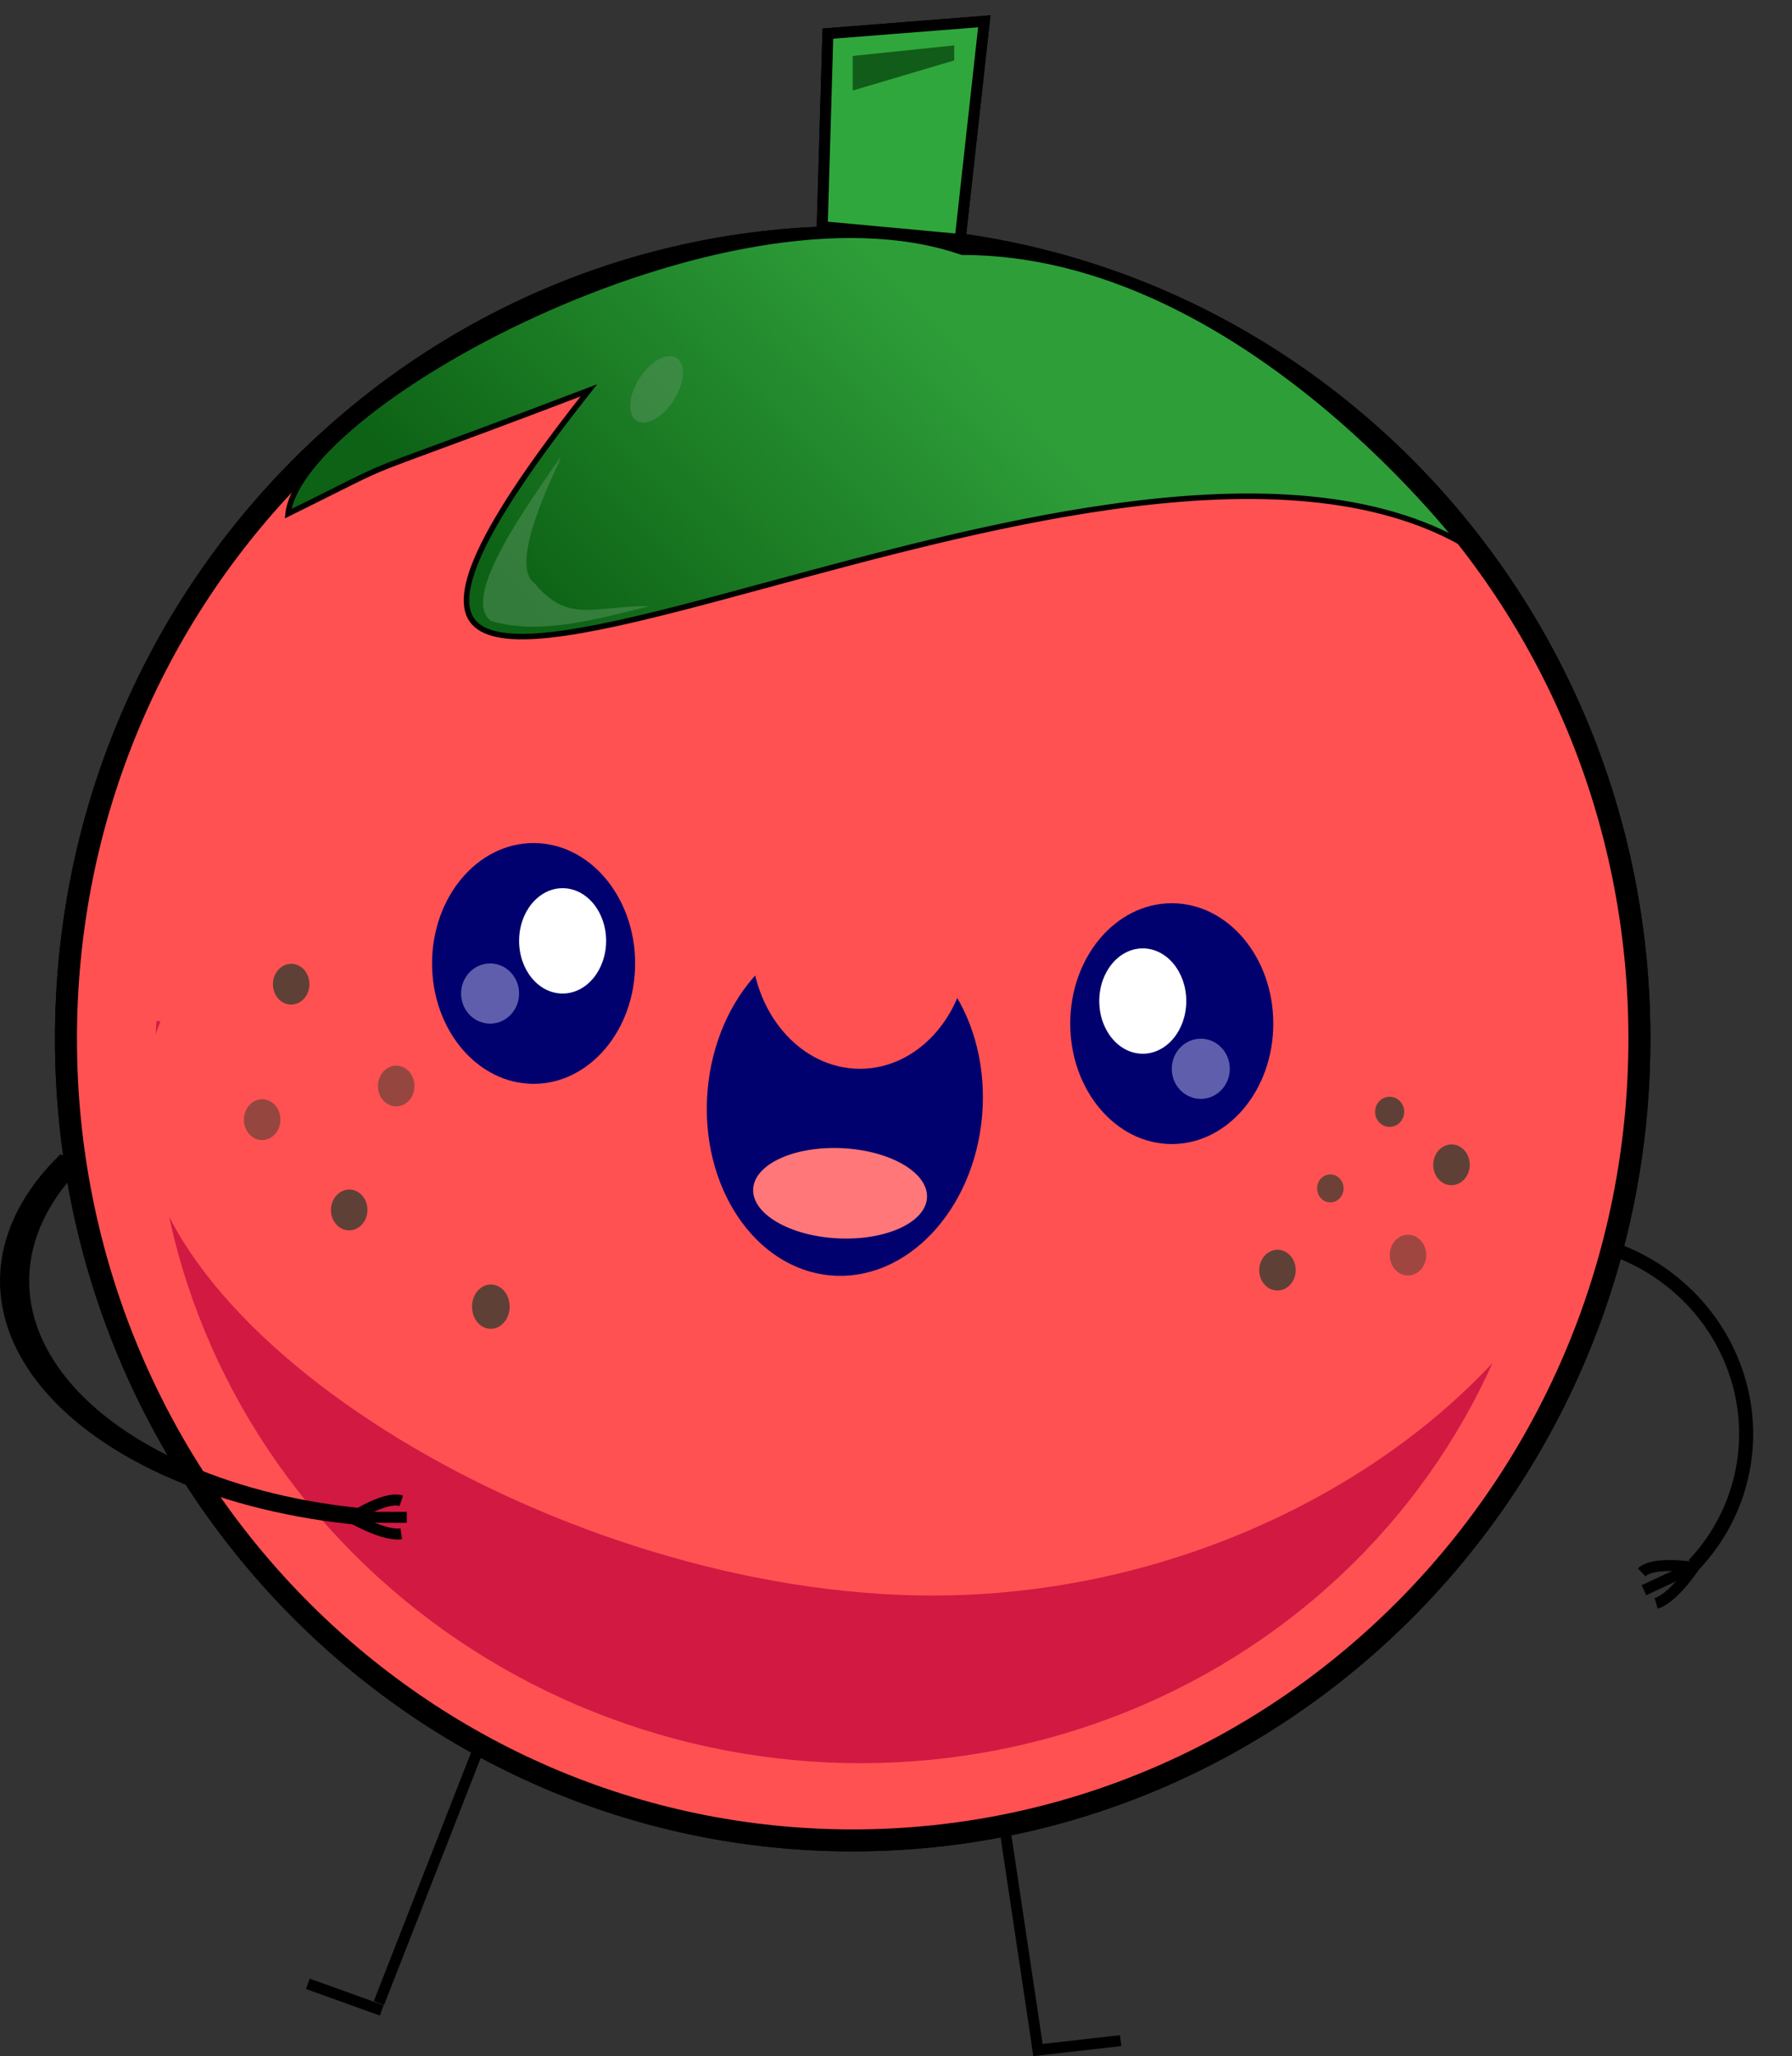<svg width="163" height="187" viewBox="0 0 163 187" fill="none" xmlns="http://www.w3.org/2000/svg">
<rect x="0" y="0" width="163" height="187" fill="#333333" stroke="none"/>
<path d="M149.12 94.469C149.12 134.757 117.065 167.384 77.56 167.384C38.056 167.384 6 134.757 6 94.469C6 54.182 38.056 21.555 77.56 21.555C117.065 21.555 149.12 54.182 149.12 94.469Z" fill="#FF5152" stroke="black" stroke-width="2"/>
<path d="M140.796 104.61C139.392 120.881 131.38 135.866 118.521 146.269C105.662 156.673 89.011 161.641 72.23 160.083C55.449 158.524 39.913 150.565 29.041 137.958C18.167 125.35 12.848 109.126 14.252 92.855L77.524 98.732L140.796 104.61Z" fill="#D21942"/>
<path d="M146.163 101.313C146.163 121.724 118.333 145.115 84.816 145.115C51.3 145.115 12.916 121.724 12.916 101.313C12.916 80.902 43.384 60.249 76.901 60.249C110.417 60.249 146.163 80.902 146.163 101.313Z" fill="#FF5152"/>
<ellipse cx="1.323" cy="1.369" rx="1.323" ry="1.369" transform="matrix(1 0.021 -0.02 1 125.106 99.723)" fill="#5F4036"/>
<ellipse cx="48.536" cy="87.625" rx="9.235" ry="10.95" fill="#00006F"/>
<ellipse cx="1.66" cy="1.854" rx="1.66" ry="1.854" transform="matrix(1 0.021 -0.02 1 24.863 87.625)" fill="#5F4036"/>
<ellipse cx="1.66" cy="1.854" rx="1.66" ry="1.854" transform="matrix(1 0.021 -0.02 1 22.224 99.945)" fill="#5F4036" fill-opacity="0.66"/>
<path d="M37.7 98.81C37.679 99.834 36.92 100.649 36.003 100.629C35.086 100.609 34.36 99.763 34.38 98.739C34.4 97.715 35.16 96.901 36.077 96.921C36.993 96.941 37.72 97.787 37.7 98.81Z" fill="#5F4036" fill-opacity="0.66"/>
<ellipse cx="1.66" cy="1.854" rx="1.66" ry="1.854" transform="matrix(1 0.021 -0.02 1 114.574 113.632)" fill="#5F4036"/>
<path d="M115.819 93.101C115.819 99.148 111.685 104.051 106.584 104.051C101.484 104.051 97.349 99.148 97.349 93.101C97.349 87.053 101.484 82.15 106.584 82.15C111.685 82.15 115.819 87.053 115.819 93.101Z" fill="#00006F"/>
<ellipse cx="12.537" cy="15.737" rx="12.537" ry="15.737" transform="matrix(0.996 0.09 -0.084 0.996 65.683 83.519)" fill="#00006F"/>
<path d="M84.321 108.906C84.221 111.171 80.6 112.839 76.233 112.631C71.865 112.424 68.406 110.418 68.507 108.153C68.607 105.887 72.228 104.219 76.595 104.427C80.962 104.635 84.421 106.64 84.321 108.906Z" fill="#FF7778"/>
<ellipse cx="51.175" cy="85.572" rx="3.958" ry="4.791" fill="white"/>
<ellipse cx="103.946" cy="91.047" rx="3.958" ry="4.791" fill="white"/>
<ellipse cx="44.578" cy="90.363" rx="2.639" ry="2.738" fill="#5F5EAC"/>
<ellipse cx="109.223" cy="97.207" rx="2.639" ry="2.738" fill="#5F5EAC"/>
<path d="M74.789 20.618L75.305 3.057L89.53 1.938L87.337 21.778L74.789 20.618Z" fill="#30A73C" stroke="black"/>
<path d="M30.48 44.595C29.418 45.127 28.056 45.81 26.206 46.723C26.325 45.639 26.898 44.397 27.889 43.044C29.005 41.52 30.63 39.885 32.659 38.217C36.715 34.884 42.357 31.446 48.684 28.554C55.01 25.662 62.011 23.319 68.783 22.169C75.558 21.018 82.083 21.063 87.471 22.926L87.511 22.94H87.553C100.379 22.94 111.877 29.759 120.185 36.607C124.336 40.029 127.683 43.45 129.992 46.017C131.146 47.3 132.041 48.369 132.647 49.117C132.688 49.167 132.727 49.216 132.766 49.264C124.269 44.586 112.818 44.427 100.963 46.108C90.42 47.602 79.51 50.56 70.003 53.138C68.33 53.591 66.7 54.033 65.123 54.453C59.85 55.858 55.176 57.017 51.447 57.563C49.582 57.836 47.964 57.953 46.63 57.875C45.293 57.796 44.27 57.52 43.571 57.031C42.887 56.551 42.492 55.85 42.436 54.851C42.379 53.837 42.672 52.516 43.388 50.829C44.82 47.456 47.901 42.71 53.008 36.211L53.565 35.502L52.722 35.823C45.575 38.543 41.459 40.057 38.837 41.021C37.152 41.641 36.084 42.033 35.226 42.373C33.732 42.965 32.854 43.406 30.48 44.595Z" fill="url(#paint0_linear_485_219)" stroke="black" stroke-width="0.5"/>
<path d="M59.184 55.114C54.673 56.177 49.289 57.852 44.672 56.483C41.699 54.348 48.553 45.191 50.608 42.111C52.664 39.03 45.657 50.926 48.63 53.061C51.716 56.724 53.907 55.114 59.184 55.114Z" fill="#539059" fill-opacity="0.55"/>
<path d="M61.23 36.487C60.201 38.045 58.691 38.827 57.857 38.234C57.023 37.642 57.182 35.898 58.211 34.34C59.24 32.782 60.75 32 61.584 32.593C62.417 33.186 62.259 34.93 61.23 36.487Z" fill="#539059" fill-opacity="0.55"/>
<path d="M77.56 5.087L86.795 4.129V5.498L77.56 8.235V5.087Z" fill="#115C19"/>
<ellipse cx="78.22" cy="85.572" rx="9.895" ry="11.635" fill="#FF5152"/>
<ellipse cx="1.206" cy="1.272" rx="1.206" ry="1.272" transform="matrix(1 0.021 -0.02 1 119.828 106.788)" fill="#5F4036" fill-opacity="0.91"/>
<ellipse cx="1.66" cy="1.854" rx="1.66" ry="1.854" transform="matrix(1 0.021 -0.02 1 30.14 108.157)" fill="#5F4036"/>
<ellipse cx="1.712" cy="2.016" rx="1.712" ry="2.016" transform="matrix(1 0.023 -0.019 1 42.973 116.787)" fill="#5F4036"/>
<ellipse cx="1.66" cy="1.854" rx="1.66" ry="1.854" transform="matrix(1 0.021 -0.02 1 126.447 112.264)" fill="#5F4036" fill-opacity="0.6"/>
<ellipse cx="1.66" cy="1.854" rx="1.66" ry="1.854" transform="matrix(1 0.021 -0.02 1 130.405 104.051)" fill="#5F4036"/>
<path d="M149.12 94.469C149.12 134.757 117.065 167.384 77.56 167.384C38.056 167.384 6 134.757 6 94.469C6 54.182 38.056 21.555 77.56 21.555C117.065 21.555 149.12 54.182 149.12 94.469Z" fill="#FF5152" stroke="black" stroke-width="2"/>
<path d="M140.796 104.61C139.392 120.881 131.38 135.866 118.521 146.269C105.662 156.673 89.011 161.641 72.23 160.083C55.449 158.524 39.913 150.565 29.041 137.958C18.167 125.35 12.848 109.126 14.252 92.855L77.524 98.732L140.796 104.61Z" fill="#D21942"/>
<path d="M146.163 101.313C146.163 121.724 118.333 145.115 84.816 145.115C51.3 145.115 12.916 121.724 12.916 101.313C12.916 80.902 43.384 60.249 76.901 60.249C110.417 60.249 146.163 80.902 146.163 101.313Z" fill="#FF5152"/>
<ellipse cx="1.323" cy="1.369" rx="1.323" ry="1.369" transform="matrix(1 0.021 -0.02 1 125.106 99.723)" fill="#5F4036"/>
<ellipse cx="48.536" cy="87.625" rx="9.235" ry="10.95" fill="#00006F"/>
<ellipse cx="1.66" cy="1.854" rx="1.66" ry="1.854" transform="matrix(1 0.021 -0.02 1 24.863 87.625)" fill="#5F4036"/>
<ellipse cx="1.66" cy="1.854" rx="1.66" ry="1.854" transform="matrix(1 0.021 -0.02 1 22.224 99.945)" fill="#5F4036" fill-opacity="0.66"/>
<path d="M37.7 98.81C37.679 99.834 36.92 100.649 36.003 100.629C35.086 100.609 34.36 99.763 34.38 98.739C34.4 97.715 35.16 96.901 36.077 96.921C36.993 96.941 37.72 97.787 37.7 98.81Z" fill="#5F4036" fill-opacity="0.66"/>
<ellipse cx="1.66" cy="1.854" rx="1.66" ry="1.854" transform="matrix(1 0.021 -0.02 1 114.574 113.632)" fill="#5F4036"/>
<path d="M115.819 93.101C115.819 99.148 111.685 104.051 106.584 104.051C101.484 104.051 97.349 99.148 97.349 93.101C97.349 87.053 101.484 82.15 106.584 82.15C111.685 82.15 115.819 87.053 115.819 93.101Z" fill="#00006F"/>
<ellipse cx="12.537" cy="15.737" rx="12.537" ry="15.737" transform="matrix(0.996 0.09 -0.084 0.996 65.683 83.519)" fill="#00006F"/>
<path d="M84.321 108.906C84.221 111.171 80.6 112.839 76.233 112.631C71.865 112.424 68.406 110.418 68.507 108.153C68.607 105.887 72.228 104.219 76.595 104.427C80.962 104.635 84.421 106.64 84.321 108.906Z" fill="#FF7778"/>
<ellipse cx="51.175" cy="85.572" rx="3.958" ry="4.791" fill="white"/>
<ellipse cx="103.946" cy="91.047" rx="3.958" ry="4.791" fill="white"/>
<ellipse cx="44.578" cy="90.363" rx="2.639" ry="2.738" fill="#5F5EAC"/>
<ellipse cx="109.223" cy="97.207" rx="2.639" ry="2.738" fill="#5F5EAC"/>
<path d="M74.789 20.618L75.305 3.057L89.53 1.938L87.337 21.778L74.789 20.618Z" fill="#30A73C" stroke="black"/>
<path d="M30.48 44.595C29.418 45.127 28.056 45.81 26.206 46.723C26.325 45.639 26.898 44.397 27.889 43.044C29.005 41.52 30.63 39.885 32.659 38.217C36.715 34.884 42.357 31.446 48.684 28.554C55.01 25.662 62.011 23.319 68.783 22.169C75.558 21.018 82.083 21.063 87.471 22.926L87.511 22.94H87.553C100.379 22.94 111.877 29.759 120.185 36.607C124.336 40.029 127.683 43.45 129.992 46.017C131.146 47.3 132.041 48.369 132.647 49.117C132.688 49.167 132.727 49.216 132.766 49.264C124.269 44.586 112.818 44.427 100.963 46.108C90.42 47.602 79.51 50.56 70.003 53.138C68.33 53.591 66.7 54.033 65.123 54.453C59.85 55.858 55.176 57.017 51.447 57.563C49.582 57.836 47.964 57.953 46.63 57.875C45.293 57.796 44.27 57.52 43.571 57.031C42.887 56.551 42.492 55.85 42.436 54.851C42.379 53.837 42.672 52.516 43.388 50.829C44.82 47.456 47.901 42.71 53.008 36.211L53.565 35.502L52.722 35.823C45.575 38.543 41.459 40.057 38.837 41.021C37.152 41.641 36.084 42.033 35.226 42.373C33.732 42.965 32.854 43.406 30.48 44.595Z" fill="url(#paint1_linear_485_219)" stroke="black" stroke-width="0.5"/>
<path d="M59.184 55.114C54.673 56.177 49.289 57.852 44.672 56.483C41.699 54.348 48.553 45.191 50.608 42.111C52.664 39.03 45.657 50.926 48.63 53.061C51.716 56.724 53.907 55.114 59.184 55.114Z" fill="#539059" fill-opacity="0.55"/>
<path d="M61.23 36.487C60.201 38.045 58.691 38.827 57.857 38.234C57.023 37.642 57.182 35.898 58.211 34.34C59.24 32.782 60.75 32 61.584 32.593C62.417 33.186 62.259 34.93 61.23 36.487Z" fill="#539059" fill-opacity="0.55"/>
<path d="M77.56 5.087L86.795 4.129V5.498L77.56 8.235V5.087Z" fill="#115C19"/>
<ellipse cx="78.22" cy="85.572" rx="9.895" ry="11.635" fill="#FF5152"/>
<ellipse cx="1.206" cy="1.272" rx="1.206" ry="1.272" transform="matrix(1 0.021 -0.02 1 119.828 106.788)" fill="#5F4036" fill-opacity="0.91"/>
<ellipse cx="1.66" cy="1.854" rx="1.66" ry="1.854" transform="matrix(1 0.021 -0.02 1 30.14 108.157)" fill="#5F4036"/>
<ellipse cx="1.712" cy="2.016" rx="1.712" ry="2.016" transform="matrix(1 0.023 -0.019 1 42.973 116.787)" fill="#5F4036"/>
<ellipse cx="1.66" cy="1.854" rx="1.66" ry="1.854" transform="matrix(1 0.021 -0.02 1 126.447 112.264)" fill="#5F4036" fill-opacity="0.6"/>
<ellipse cx="1.66" cy="1.854" rx="1.66" ry="1.854" transform="matrix(1 0.021 -0.02 1 130.405 104.051)" fill="#5F4036"/>
<line x1="43.466" y1="159.182" x2="34.466" y2="182.182" stroke="black"/>
<line y1="-0.5" x2="20.224" y2="-0.5" transform="matrix(0.148 0.989 -0.992 0.123 91 167)" stroke="black"/>
<path d="M34.723 182.846L28 180.43" stroke="black"/>
<line y1="-0.5" x2="8.051" y2="-0.5" transform="matrix(0.994 -0.113 0.136 0.991 94 187)" stroke="black"/>
<path d="M5.484 104.995C2.222 108.158 0.355 111.734 0.046 115.41C-0.263 119.086 0.995 122.749 3.711 126.079C6.427 129.409 10.517 132.304 15.623 134.51C20.729 136.716 26.695 138.165 32.998 138.732L33.406 137.22C27.532 136.692 21.971 135.341 17.213 133.285C12.454 131.229 8.642 128.531 6.111 125.427C3.58 122.324 2.407 118.91 2.695 115.484C2.983 112.058 4.724 108.725 7.764 105.778L5.484 104.995Z" fill="black"/>
<path d="M154.546 142.74C156.62 140.549 158.107 137.889 158.874 134.994C159.642 132.098 159.667 129.055 158.948 126.132C158.23 123.208 156.788 120.494 154.751 118.225C152.714 115.957 150.143 114.205 147.264 113.122L146.815 114.285C149.499 115.294 151.895 116.927 153.794 119.041C155.692 121.155 157.035 123.685 157.705 126.41C158.375 129.135 158.351 131.97 157.636 134.669C156.921 137.368 155.536 139.846 153.602 141.888L154.546 142.74Z" fill="black"/>
<path d="M31.762 138.199C31.762 138.199 35 136 36.5 136.5" stroke="black"/>
<path d="M31.103 137.511C31.103 137.511 34.636 139.766 36.5 139.5" stroke="black"/>
<path d="M32 138L37 138" stroke="black"/>
<path d="M154.362 142.598C154.362 142.598 150.464 141.905 149.326 143.01" stroke="black"/>
<path d="M154.656 141.673C154.656 141.673 152.449 145.288 150.644 145.827" stroke="black"/>
<path d="M154.059 142.512L149.533 144.631" stroke="black"/>
<defs>
<linearGradient id="paint0_linear_485_219" x1="47.217" y1="54.09" x2="79.362" y2="23.108" gradientUnits="userSpaceOnUse">
<stop stop-color="#0D6215"/>
<stop offset="1" stop-color="#2E9E39"/>
</linearGradient>
<linearGradient id="paint1_linear_485_219" x1="47.217" y1="54.09" x2="79.362" y2="23.108" gradientUnits="userSpaceOnUse">
<stop stop-color="#0D6215"/>
<stop offset="1" stop-color="#2E9E39"/>
</linearGradient>
</defs>
</svg>
